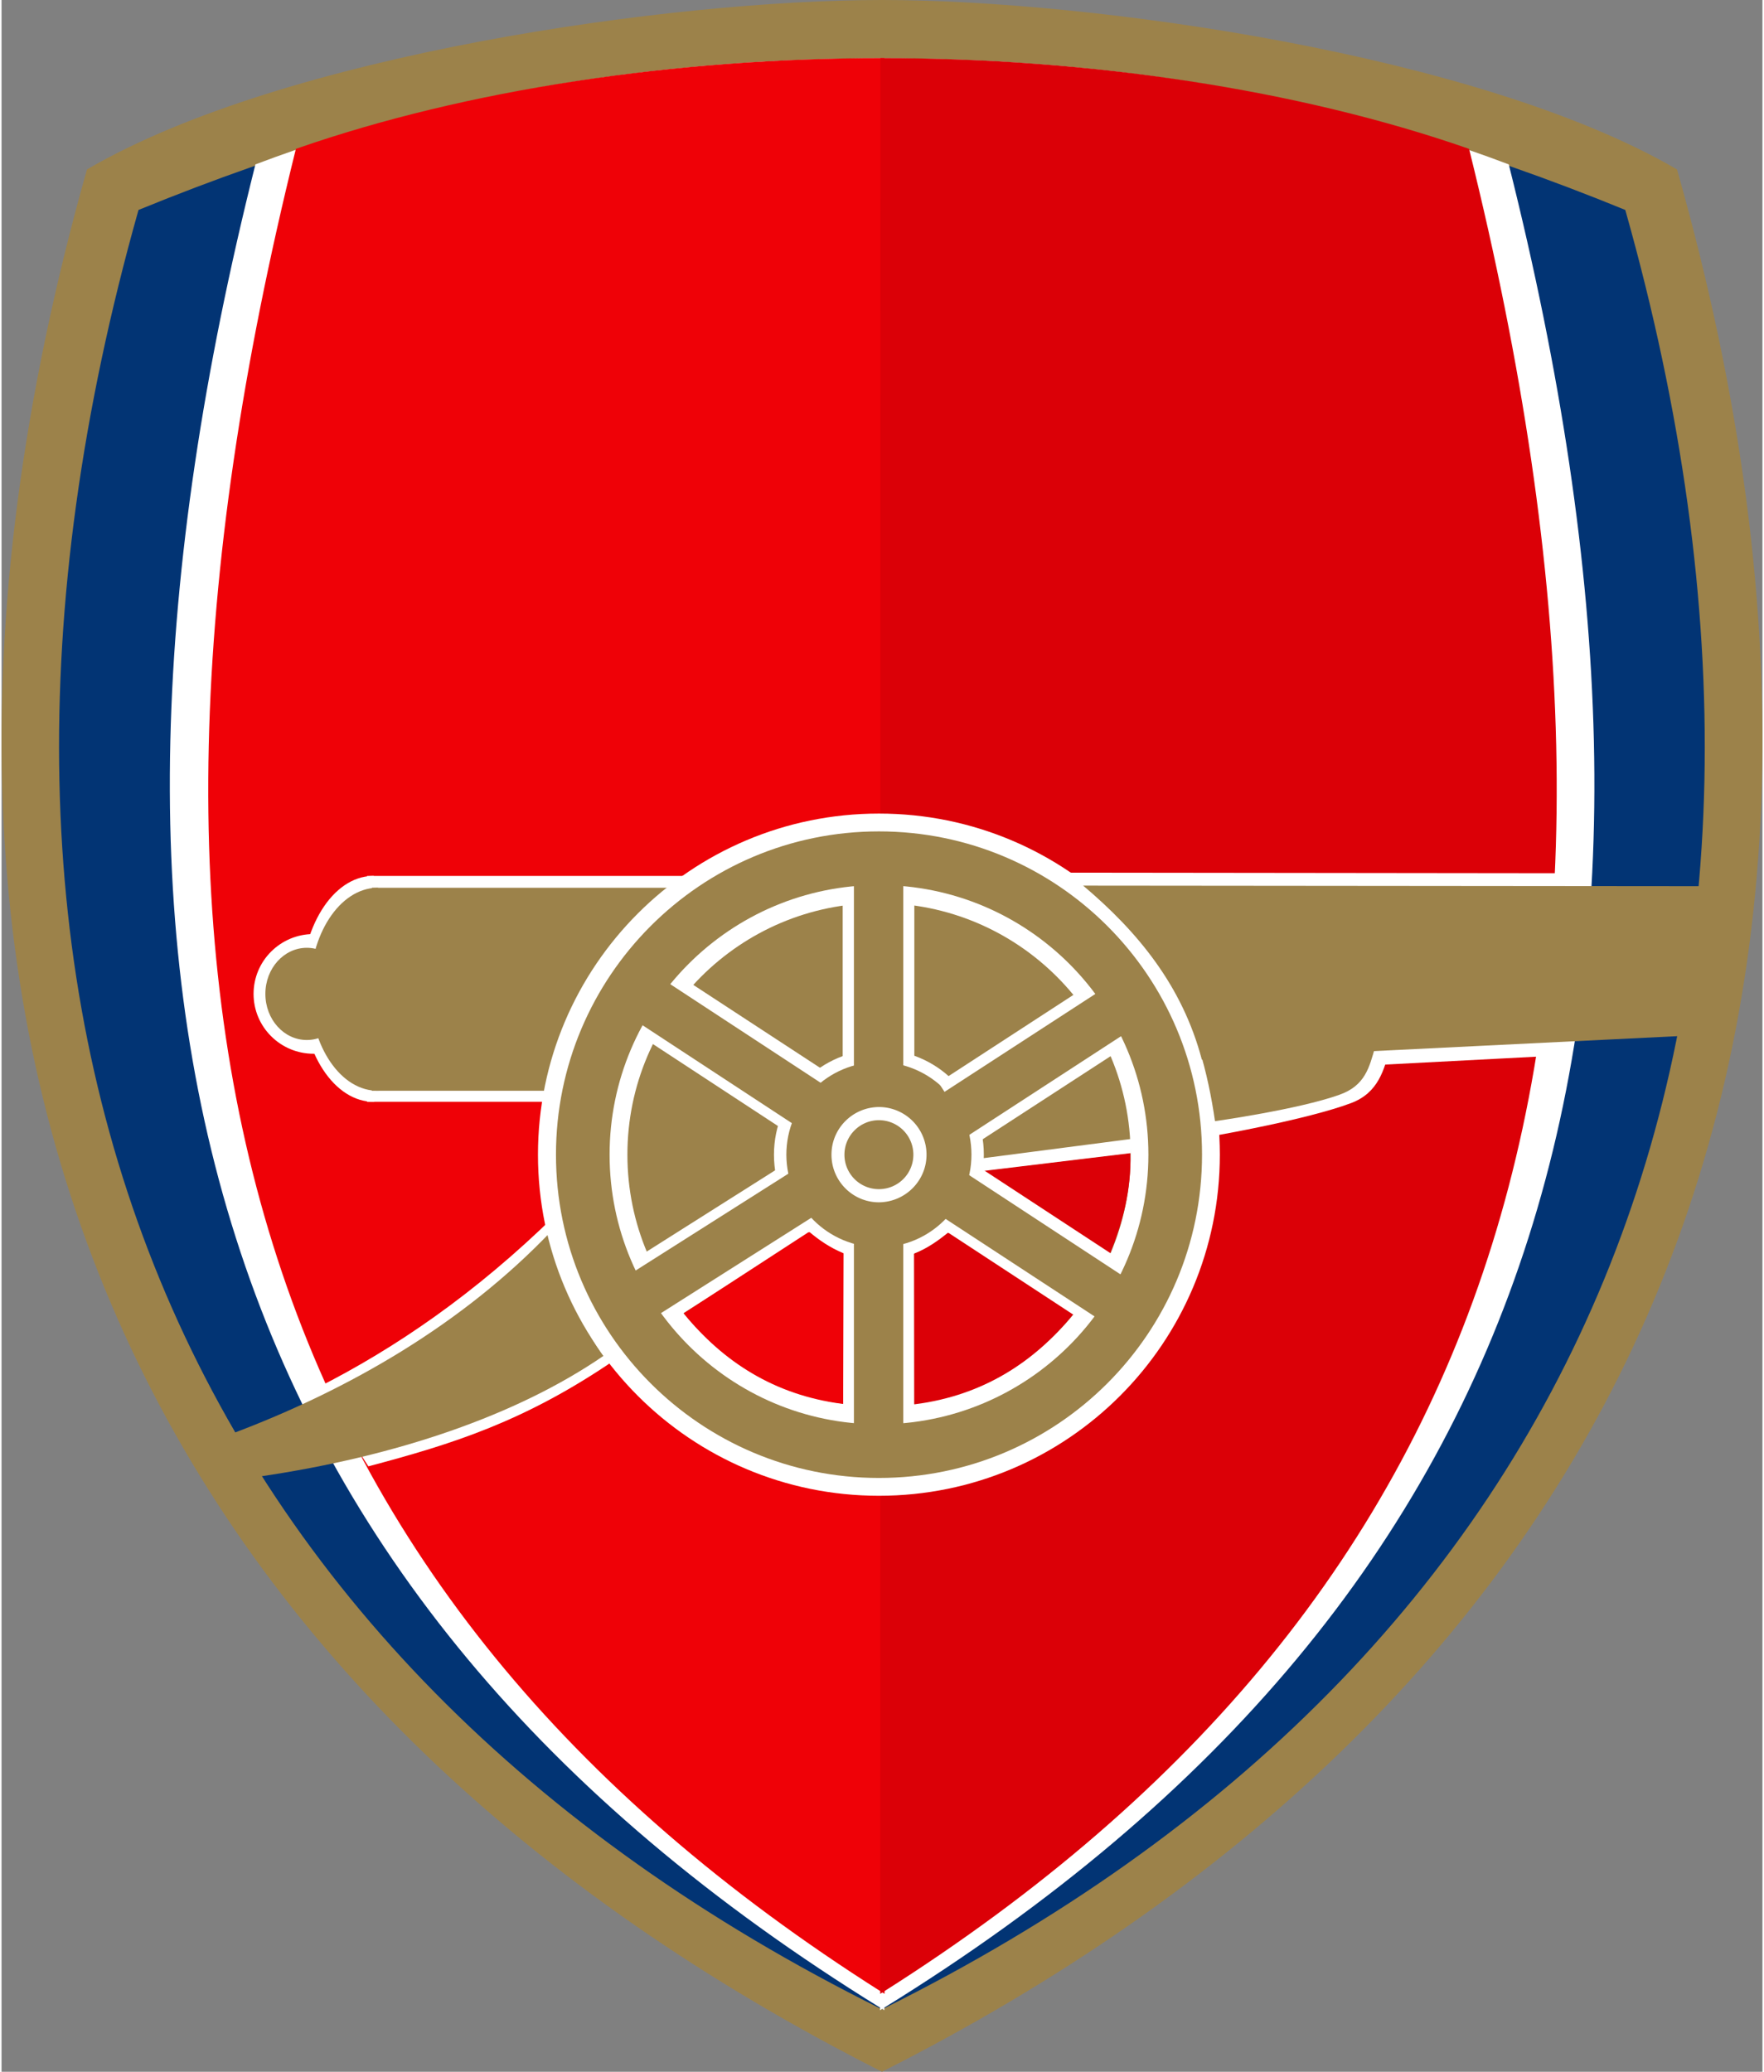<?xml version="1.0" encoding="UTF-8" standalone="no"?>
<svg
   xml:space="preserve"
   width="292"
   height="343"
   viewBox="0 0 322.793 379.84"
   version="1.1"
   id="svg40"
   sodipodi:docname="arsenal.svg"
   inkscape:version="1.4.2 (f4327f4, 2025-05-13)"
   xmlns:inkscape="http://www.inkscape.org/namespaces/inkscape"
   xmlns:sodipodi="http://sodipodi.sourceforge.net/DTD/sodipodi-0.dtd"
   xmlns="http://www.w3.org/2000/svg"
   xmlns:svg="http://www.w3.org/2000/svg"><rect x="0" y="0" width="322.793" height="379.84" fill="#808080" stroke="none"/><defs
     id="defs40" /><sodipodi:namedview
     id="namedview40"
     pagecolor="#ffffff"
     bordercolor="#000000"
     borderopacity="0.25"
     inkscape:showpageshadow="2"
     inkscape:pageopacity="0.0"
     inkscape:pagecheckerboard="0"
     inkscape:deskcolor="#d1d1d1"
     inkscape:zoom="2.3527697"
     inkscape:cx="145.99814"
     inkscape:cy="171.5"
     inkscape:window-width="1920"
     inkscape:window-height="1009"
     inkscape:window-x="-8"
     inkscape:window-y="-8"
     inkscape:window-maximized="1"
     inkscape:current-layer="svg40" /><path
     fill="#9C824A"
     stroke="#9C824A"
     stroke-miterlimit="282"
     stroke-width=".793"
     d="M161.396.396C122.96.396 52.087 10.34 15.994 31.328c-47.52 168.475 17.107 283.042 145.402 348.068 128.296-65.026 192.923-180.16 145.402-348.067C270.669 10.34 199.831.396 161.396.396z"
     id="path1" /><path
     fill="#023474"
     stroke="#023474"
     stroke-miterlimit="282"
     stroke-width=".793"
     d="M161.396 11.228c-37.761 0-80.278 4.83-135.962 27.558-41.452 147.061 6.637 264.931 135.962 329.174 129.325-64.243 177.378-182.114 135.926-329.174-55.684-22.728-98.165-27.558-135.926-27.558z"
     id="path2" /><path
     fill="#FFF"
     stroke="#FFF"
     stroke-miterlimit="282"
     stroke-width=".793"
     d="M161.219 11.086c-37.584 0-77.936 5.575-114.349 19.355-37.761 150.577-9.901 260.526 114.562 337.413zm.213 356.768c124.462-76.887 152.287-186.836 114.525-337.413-36.412-13.78-76.729-19.355-114.312-19.355z"
     id="path3" /><path
     fill="#EF0107"
     stroke="#EF0107"
     stroke-miterlimit="282"
     stroke-width=".793"
     d="M161.432 11.051c-37.797 0-76.055 5.717-107.144 16.548-39.11 157.822-7.702 264.397 107.179 337.235z"
     id="path4" /><path
     fill="#DB0007"
     stroke="#DB0007"
     stroke-miterlimit="282"
     stroke-width=".793"
     d="M161.503 11.051c37.796 0 76.055 5.717 107.179 16.548 39.11 157.822 7.701 264.397-107.214 337.235z"
     id="path5" /><path
     fill="#FFF"
     d="M112.598 249.203c-16.68 11.437-29.953 15.556-45.356 19.64l-9.298-14.454c14.161-7.173 28.818-17.153 43.582-31.606 1.242 14.026 7.771 23.969 11.072 26.42"
     id="path6" /><path
     fill="#9C824A"
     d="M110.326 248.6c-15.828 10.866-37.868 18.431-63.101 22.124l-5.146-7.812c21.613-8.099 42.481-20.172 58.665-37.147 2.449 10.866 6.175 18.076 9.582 22.835"
     id="path7" /><path
     fill="#FFF"
     d="M68.165 182.225c0 6.073-4.897 10.974-10.966 10.974s-11.002-4.901-11.002-10.974 4.933-10.973 11.002-10.973 10.966 4.9 10.966 10.973"
     id="path8" /><path
     fill="#FFF"
     d="M66.993 160.597v41.409h32.615c2.129-13.886 10.008-28.624 27.859-41.409z"
     id="path9" /><path
     fill="#FFF"
     d="M68.307 202.006c-7.276.106-13.273-9.021-13.38-20.456-.071-11.436 5.75-20.811 13.061-20.953h.249"
     id="path10" /><path
     fill="#9C824A"
     d="M63.551 182.225c0 4.688-3.407 8.453-7.595 8.453s-7.595-3.764-7.595-8.453c0-4.688 3.407-8.452 7.595-8.452 4.188-.001 7.595 3.764 7.595 8.452m4.33-19.461v37.217h32.367c2.555-12.358 8.837-25.498 24.523-37.217z"
     id="path11" /><path
     fill="#9C824A"
     d="M69.087 199.981c-6.85.143-12.457-8.096-12.563-18.36-.071-10.263 5.43-18.716 12.279-18.857h.213"
     id="path12" /><path
     fill="#FFF"
     d="M223.325 211.701c0 34.556-27.965 62.539-62.497 62.539-34.496 0-62.497-27.983-62.497-62.539 0-34.554 28.001-62.539 62.497-62.539 34.532 0 62.497 27.985 62.497 62.539"
     id="path13" /><path
     fill="#9C824A"
     d="M220.062 211.701c0 32.744-26.512 59.271-59.233 59.271-32.686 0-59.197-26.527-59.197-59.271 0-32.707 26.511-59.271 59.197-59.271 32.721-.001 59.233 26.528 59.233 59.271"
     id="path14" /><path
     fill="#FFF"
     d="M210.23 211.701c0 27.31-22.111 49.436-49.402 49.436-27.256 0-49.366-22.126-49.366-49.436s22.11-49.435 49.366-49.435c27.291 0 49.402 22.125 49.402 49.435"
     id="path15" /><path
     fill="#9C824A"
     d="M206.966 211.701c0 25.498-20.656 46.132-46.138 46.132-25.446 0-46.101-20.634-46.101-46.132s20.655-46.131 46.101-46.131c25.482-.001 46.138 20.633 46.138 46.131"
     id="path16" /><path
     fill="#FFF"
     d="M180.063 211.701c.036 10.619-8.588 19.249-19.2 19.284-10.646 0-19.271-8.629-19.271-19.248v-.036c0-10.619 8.589-19.248 19.235-19.248 10.611-.035 19.235 8.595 19.235 19.213z"
     id="path17" /><path
     fill="#9C824A"
     d="M177.793 211.701c0 9.377-7.561 16.976-16.929 16.976-9.369 0-16.964-7.563-17-16.939v-.036c0-9.375 7.595-16.976 16.964-16.976s16.965 7.565 16.965 16.94z"
     id="path18" /><path
     fill="#FFF"
     d="M169.559 211.701c0 4.794-3.904 8.7-8.73 8.735-4.791 0-8.695-3.905-8.695-8.735 0-4.829 3.904-8.7 8.695-8.735a8.727 8.727 0 0 1 8.73 8.735"
     id="path19" /><path
     fill="#9C824A"
     d="M167.146 211.701a6.31 6.31 0 0 1-6.317 6.321 6.31 6.31 0 0 1-6.317-6.321c0-3.479 2.839-6.32 6.317-6.32a6.31 6.31 0 0 1 6.317 6.32"
     id="path20" /><path
     fill="#FFF"
     d="M154.192 164.504h13.131v30.647h-13.131z"
     id="path21" /><path
     fill="#9C824A"
     d="M156.25 160.1h9.049v38.958h-9.049z"
     id="path22" /><path
     fill="#FFF"
     d="m197.418 181.798 7.169 11.009-25.694 16.693-7.133-11.01z"
     id="path23" /><path
     fill="#9C824A"
     d="m202.21 181.124 4.933 7.6-32.651 21.237-4.933-7.635z"
     id="path24" /><path
     fill="#FFF"
     d="m142.409 214.187 7.027 11.08-25.872 16.408-7.027-11.116z"
     id="path25" /><path
     fill="#9C824A"
     d="m146.81 213.548 4.862 7.671-32.863 20.846-4.863-7.671z"
     id="path26" /><path
     fill="#FFF"
     d="M154.192 229.281h13.131v30.646h-13.131z"
     id="path27" /><path
     fill="#9C824A"
     d="M156.25 224.913h9.049v38.922h-9.049z"
     id="path28" /><path
     fill="#EF0107"
     stroke="#EF0107"
     stroke-miterlimit="282"
     stroke-width=".311"
     d="M148.017 226.013c1.775 1.491 3.726 2.841 6.175 3.871l-.071 27.345c-12.386-1.598-21.755-7.706-28.853-16.406l22.785-14.81"
     id="path29" /><path
     fill="#DB0007"
     stroke="#DB0007"
     stroke-miterlimit="282"
     stroke-width=".311"
     d="M173.604 226.12c-1.81 1.456-3.727 2.841-6.175 3.835l.035 27.346c12.386-1.598 21.756-7.706 28.854-16.407l-22.749-14.773"
     id="path30" /><path
     fill="#DB0007"
     d="m179.815 214.649 27.114-3.268c.213 6.782-1.42 12.749-3.727 18.467l-23.459-15.199"
     id="path31" /><path
     fill="#FFF"
     stroke="#FFF"
     stroke-miterlimit="282"
     stroke-width=".311"
     d="M179.851 214.542c.106-.426.071-.816.249-2.059l26.76-3.48c.106 1.243.035 1.704 0 2.272z"
     id="path32" /><path
     fill="#FFF"
     d="M219.458 191.992h35.1c-1.101 4.154-2.166 8.38-7.206 10.263-8.056 3.02-24.771 5.931-24.771 5.931-.32-4.582-1.349-10.798-3.123-16.194"
     id="path33" /><path
     fill="#FFF"
     d="m195.006 159.994 91.705.106-3.229 33.524-62.64 3.268c-3.372-14.987-14.765-29.298-25.836-36.898"
     id="path34" /><path
     fill="#9C824A"
     d="m198.27 162.373 117.081.106-4.472 27.311-90.854 4.475c-3.585-13.567-11.782-23.475-21.755-31.892"
     id="path35" /><path
     fill="#9c824a"
     d="m 219.458,191.992 h 32.33 c -1.064,3.692 -1.81,7.066 -6.565,8.735 -7.559,2.699 -22.784,4.83 -22.784,4.83 -0.639,-4.438 -1.562,-8.949 -2.981,-13.565"
     id="path36"
     sodipodi:nodetypes="ccccc" /><path
     fill="#ffffff"
     d="m 117.673,190.287 7.204,-10.974 25.624,16.762 -7.205,11.009 z"
     id="path37"
     sodipodi:nodetypes="ccccc" /><path
     fill="#9C824A"
     d="m115.295 186.522 4.969-7.6 32.544 21.343-4.969 7.601z"
     id="path38" /><path
     fill="#FFF"
     d="m172.363 225.232 7.204-11.01 25.623 16.798-7.204 11.01z"
     id="path39" /><path
     fill="#9C824A"
     d="m169.984 221.467 4.969-7.599 32.545 21.343-4.969 7.565z"
     id="path40" /></svg>
